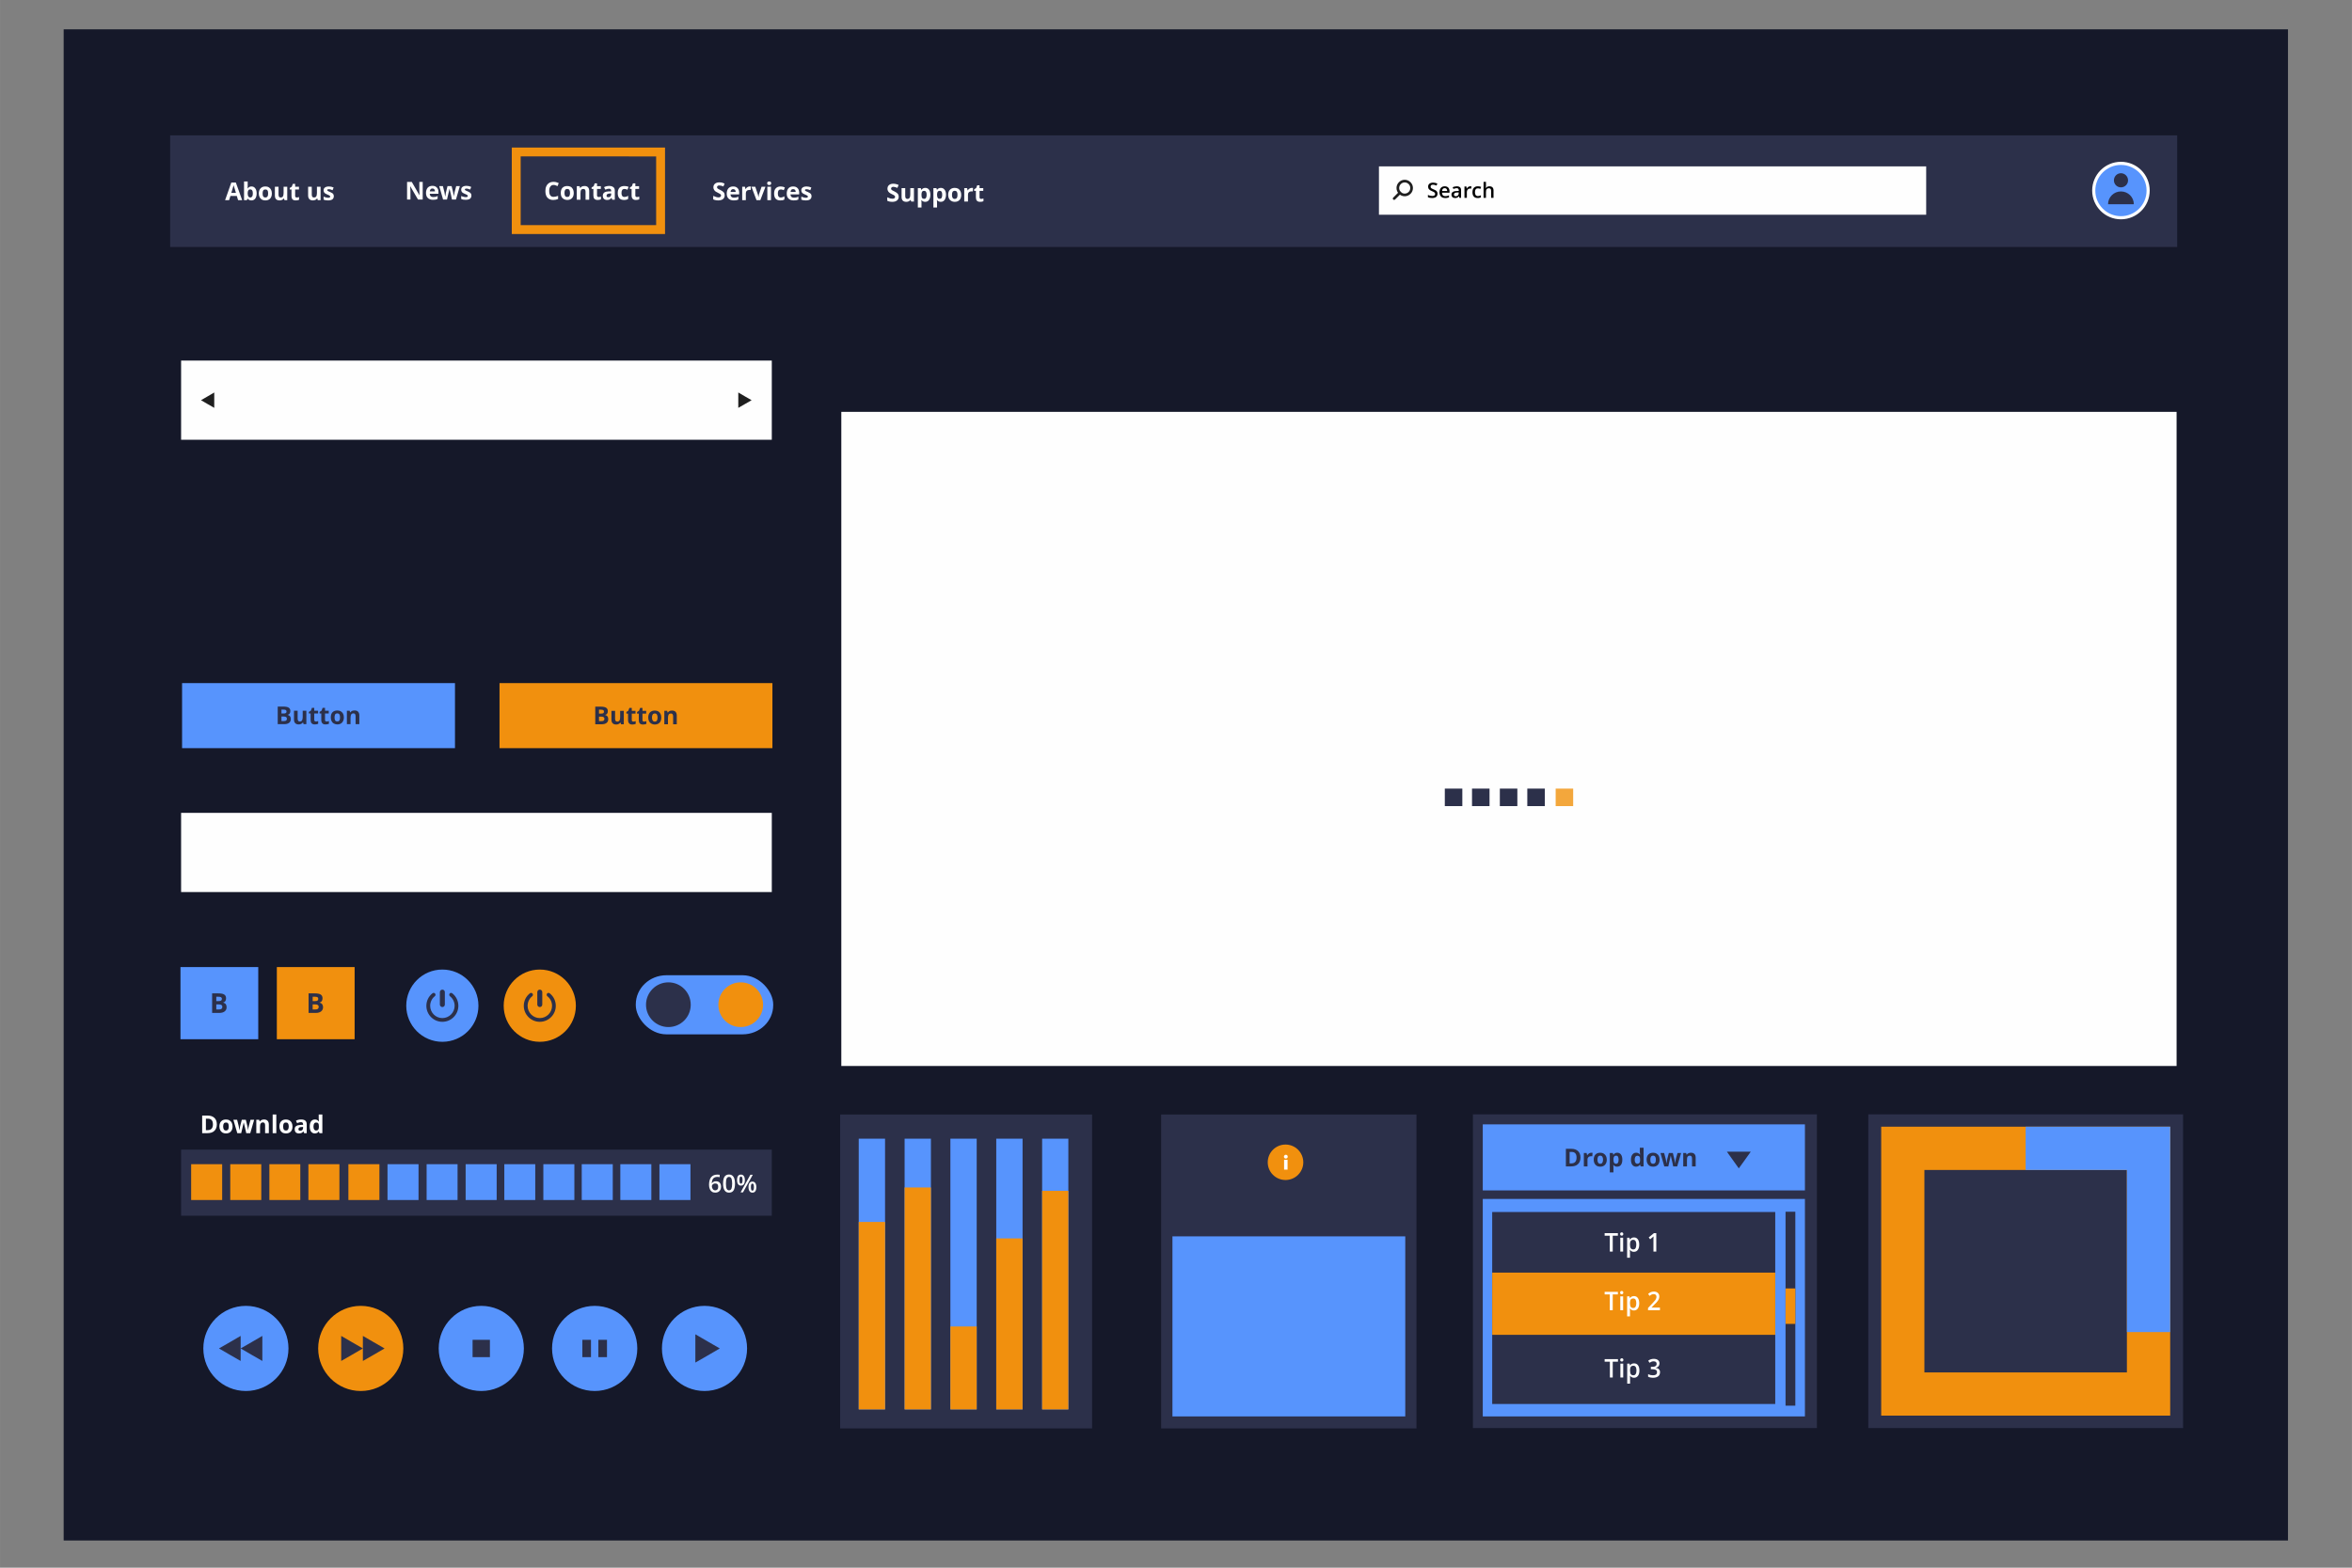 <?xml version="1.0" encoding="UTF-8" standalone="no"?>
<!-- Creator: CorelDRAW X7 -->

<svg
   xml:space="preserve"
   width="264.583mm"
   height="176.389mm"
   version="1.1"
   style="shape-rendering:geometricPrecision; text-rendering:geometricPrecision; image-rendering:optimizeQuality; fill-rule:evenodd; clip-rule:evenodd"
   viewBox="0 0 26458 17639"
   id="svg273"
   sodipodi:docname="svg_16.svg"
   inkscape:version="1.1.2 (0a00cf5339, 2022-02-04)"
   xmlns:inkscape="http://www.inkscape.org/namespaces/inkscape"
   xmlns:sodipodi="http://sodipodi.sourceforge.net/DTD/sodipodi-0.dtd"
   xmlns="http://www.w3.org/2000/svg"
   xmlns:svg="http://www.w3.org/2000/svg"><rect x="0" y="0" width="26458" height="17639" fill="#808080" stroke="none"/><sodipodi:namedview
   id="namedview275"
   pagecolor="#ffffff"
   bordercolor="#666666"
   borderopacity="1.0"
   inkscape:pageshadow="2"
   inkscape:pageopacity="0.0"
   inkscape:pagecheckerboard="0"
   inkscape:document-units="mm"
   showgrid="false"
   inkscape:zoom="0.7901913"
   inkscape:cx="537.21169"
   inkscape:cy="404.33247"
   inkscape:window-width="1920"
   inkscape:window-height="1022"
   inkscape:window-x="0"
   inkscape:window-y="0"
   inkscape:window-maximized="1"
   inkscape:current-layer="layer1" />
 <defs
   id="defs4">
  <style
   type="text/css"
   id="style2">
   <![CDATA[
    .str0 {stroke:#FEFEFE;stroke-width:35.28}
    .str1 {stroke:#1F1F1F;stroke-width:29.92;stroke-linecap:round;stroke-linejoin:round}
    .fil10 {fill:none;fill-rule:nonzero}
    .fil1 {fill:#FEFEFE}
    .fil0 {fill:#151829}
    .fil2 {fill:#2C304A}
    .fil7 {fill:#5794FD}
    .fil13 {fill:#F1900E}
    .fil12 {fill:#F3A73C}
    .fil8 {fill:#FEFEFE}
    .fil9 {fill:#030303;fill-rule:nonzero}
    .fil11 {fill:#1F1F1F;fill-rule:nonzero}
    .fil6 {fill:#2C304A;fill-rule:nonzero}
    .fil5 {fill:#5794FD;fill-rule:nonzero}
    .fil4 {fill:#F1900E;fill-rule:nonzero}
    .fil3 {fill:#FEFEFE;fill-rule:nonzero}
   ]]>
  </style>
 
   
   
   
   
   
  </defs>
 <g
   inkscape:groupmode="layer"
   id="layer1"
   inkscape:label="Layer 1"
   sodipodi:insensitive="true"><rect
     class="fil0"
     x="716"
     y="330"
     width="25022"
     height="17003"
     id="rect7"
     style="clip-rule:evenodd;fill-rule:evenodd;image-rendering:optimizeQuality;shape-rendering:geometricPrecision;text-rendering:geometricPrecision" /></g><g
   inkscape:groupmode="layer"
   id="layer2"
   inkscape:label="Layer 2"
   style="display:inline"><rect
     class="fil8"
     x="2037"
     y="4057"
     width="6645"
     height="891"
     id="rect47"
     style="clip-rule:evenodd;fill-rule:evenodd;image-rendering:optimizeQuality;shape-rendering:geometricPrecision;text-rendering:geometricPrecision" /><rect
     class="fil13"
     x="5619"
     y="7686"
     width="3070"
     height="732"
     id="rect178"
     style="clip-rule:evenodd;fill-rule:evenodd;image-rendering:optimizeQuality;shape-rendering:geometricPrecision;text-rendering:geometricPrecision" /><rect
     class="fil7"
     x="2048"
     y="7686"
     width="3070"
     height="732"
     id="rect182"
     style="clip-rule:evenodd;fill-rule:evenodd;image-rendering:optimizeQuality;shape-rendering:geometricPrecision;text-rendering:geometricPrecision" /><rect
     class="fil8"
     x="2037"
     y="9146"
     width="6645"
     height="891"
     id="rect103"
     style="clip-rule:evenodd;fill-rule:evenodd;image-rendering:optimizeQuality;shape-rendering:geometricPrecision;text-rendering:geometricPrecision" /><rect
     class="fil1"
     x="9464"
     y="4634"
     width="15021"
     height="7360"
     id="rect9"
     style="clip-rule:evenodd;fill-rule:evenodd;image-rendering:optimizeQuality;shape-rendering:geometricPrecision;text-rendering:geometricPrecision" /><rect
     class="fil2"
     x="2037"
     y="12935"
     width="6645"
     height="744"
     id="rect75"
     style="clip-rule:evenodd;fill-rule:evenodd;image-rendering:optimizeQuality;shape-rendering:geometricPrecision;text-rendering:geometricPrecision" /><path
     class="fil5"
     d="m 3245,15172 c 0,265 -215,479 -479,479 -265,0 -479,-214 -479,-479 0,-264 214,-479 479,-479 264,0 479,215 479,479 z"
     id="path49"
     style="clip-rule:evenodd;fill-rule:evenodd;image-rendering:optimizeQuality;shape-rendering:geometricPrecision;text-rendering:geometricPrecision" /><path
     class="fil4"
     d="m 4537,15172 c 0,265 -214,479 -479,479 -264,0 -479,-214 -479,-479 0,-264 215,-479 479,-479 265,0 479,215 479,479 z"
     id="path51"
     style="clip-rule:evenodd;fill-rule:evenodd;image-rendering:optimizeQuality;shape-rendering:geometricPrecision;text-rendering:geometricPrecision" /><path
     class="fil5"
     d="m 5893,15172 c 0,265 -215,479 -479,479 -265,0 -479,-214 -479,-479 0,-264 214,-479 479,-479 264,0 479,215 479,479 z"
     id="path53"
     style="clip-rule:evenodd;fill-rule:evenodd;image-rendering:optimizeQuality;shape-rendering:geometricPrecision;text-rendering:geometricPrecision" /><path
     class="fil5"
     d="m 7169,15172 c 0,265 -215,479 -479,479 -265,0 -480,-214 -480,-479 0,-264 215,-479 480,-479 264,0 479,215 479,479 z"
     id="path55"
     style="clip-rule:evenodd;fill-rule:evenodd;image-rendering:optimizeQuality;shape-rendering:geometricPrecision;text-rendering:geometricPrecision" /><path
     class="fil5"
     d="m 8404,15172 c 0,265 -215,479 -479,479 -265,0 -479,-214 -479,-479 0,-264 214,-479 479,-479 264,0 479,215 479,479 z"
     id="path57"
     style="clip-rule:evenodd;fill-rule:evenodd;image-rendering:optimizeQuality;shape-rendering:geometricPrecision;text-rendering:geometricPrecision" /><path
     class="fil5"
     d="m 5382,11316 c 0,224 -181,406 -406,406 -224,0 -406,-182 -406,-406 0,-225 182,-407 406,-407 225,0 406,182 406,407 z"
     id="path97"
     style="clip-rule:evenodd;fill-rule:evenodd;image-rendering:optimizeQuality;shape-rendering:geometricPrecision;text-rendering:geometricPrecision" /><path
     class="fil4"
     d="m 6478,11316 c 0,224 -181,406 -406,406 -224,0 -406,-182 -406,-406 0,-225 182,-407 406,-407 225,0 406,182 406,407 z"
     id="path99"
     style="clip-rule:evenodd;fill-rule:evenodd;image-rendering:optimizeQuality;shape-rendering:geometricPrecision;text-rendering:geometricPrecision" /><rect
     class="fil2"
     x="9451"
     y="12540"
     width="2834"
     height="3532"
     id="rect115"
     style="clip-rule:evenodd;fill-rule:evenodd;image-rendering:optimizeQuality;shape-rendering:geometricPrecision;text-rendering:geometricPrecision" /><rect
     class="fil13"
     x="3114"
     y="10881"
     width="875"
     height="812"
     id="rect186"
     style="clip-rule:evenodd;fill-rule:evenodd;image-rendering:optimizeQuality;shape-rendering:geometricPrecision;text-rendering:geometricPrecision" /><rect
     class="fil7"
     x="2030"
     y="10881"
     width="875"
     height="812"
     id="rect190"
     style="clip-rule:evenodd;fill-rule:evenodd;image-rendering:optimizeQuality;shape-rendering:geometricPrecision;text-rendering:geometricPrecision" /><rect
     class="fil7"
     x="7152"
     y="10973"
     width="1546"
     height="665"
     rx="344"
     ry="328"
     id="rect33"
     style="clip-rule:evenodd;fill-rule:evenodd;image-rendering:optimizeQuality;shape-rendering:geometricPrecision;text-rendering:geometricPrecision" /><rect
     class="fil2"
     x="13062"
     y="12540"
     width="2872"
     height="3532"
     id="rect264"
     style="clip-rule:evenodd;fill-rule:evenodd;image-rendering:optimizeQuality;shape-rendering:geometricPrecision;text-rendering:geometricPrecision" /><rect
     class="fil2"
     x="21017"
     y="12538"
     width="3541"
     height="3530"
     id="rect137"
     style="clip-rule:evenodd;fill-rule:evenodd;image-rendering:optimizeQuality;shape-rendering:geometricPrecision;text-rendering:geometricPrecision" /><rect
     class="fil2"
     x="16569"
     y="12538"
     width="3870"
     height="3530"
     id="rect154"
     style="clip-rule:evenodd;fill-rule:evenodd;image-rendering:optimizeQuality;shape-rendering:geometricPrecision;text-rendering:geometricPrecision" /><rect
     class="fil7"
     x="16680"
     y="13490"
     width="3624"
     height="2447"
     id="rect162"
     style="shape-rendering:geometricPrecision;text-rendering:geometricPrecision;image-rendering:optimizeQuality;fill-rule:evenodd;clip-rule:evenodd;display:inline" /><rect
     class="fil7"
     x="16680"
     y="12651"
     width="3624"
     height="743"
     id="rect156"
     style="shape-rendering:geometricPrecision;text-rendering:geometricPrecision;image-rendering:optimizeQuality;fill-rule:evenodd;clip-rule:evenodd;display:inline" /></g><g
   inkscape:groupmode="layer"
   id="layer3"
   inkscape:label="Layer 3"
   style="display:inline"><polygon
     class="fil11"
     points="2410,4589 2410,4503 2410,4416 2335,4460 2261,4503 2335,4546 "
     id="polygon111"
     style="clip-rule:evenodd;fill-rule:evenodd;image-rendering:optimizeQuality;shape-rendering:geometricPrecision;text-rendering:geometricPrecision" /><polygon
     class="fil11"
     points="8305,4589 8305,4503 8305,4416 8380,4460 8455,4503 8380,4546 "
     id="polygon113"
     style="clip-rule:evenodd;fill-rule:evenodd;image-rendering:optimizeQuality;shape-rendering:geometricPrecision;text-rendering:geometricPrecision" /><rect
     class="fil2"
     x="1914"
     y="1523"
     width="22578"
     height="1256"
     id="rect11"
     style="clip-rule:evenodd;fill-rule:evenodd;image-rendering:optimizeQuality;shape-rendering:geometricPrecision;text-rendering:geometricPrecision" /><rect
     class="fil2"
     x="16253"
     y="8873"
     width="197"
     height="197"
     id="rect143"
     style="clip-rule:evenodd;fill-rule:evenodd;image-rendering:optimizeQuality;shape-rendering:geometricPrecision;text-rendering:geometricPrecision" /><rect
     class="fil2"
     x="16559"
     y="8873"
     width="197"
     height="197"
     id="rect145"
     style="clip-rule:evenodd;fill-rule:evenodd;image-rendering:optimizeQuality;shape-rendering:geometricPrecision;text-rendering:geometricPrecision" /><rect
     class="fil2"
     x="16872"
     y="8873"
     width="197"
     height="197"
     id="rect147"
     style="clip-rule:evenodd;fill-rule:evenodd;image-rendering:optimizeQuality;shape-rendering:geometricPrecision;text-rendering:geometricPrecision" /><rect
     class="fil2"
     x="17181"
     y="8873"
     width="197"
     height="197"
     id="rect149"
     style="clip-rule:evenodd;fill-rule:evenodd;image-rendering:optimizeQuality;shape-rendering:geometricPrecision;text-rendering:geometricPrecision" /><path
     class="fil6"
     d="m 7770,11305 c 0,139 -112,251 -251,251 -139,0 -252,-112 -252,-251 0,-139 113,-252 252,-252 139,0 251,113 251,252 z"
     id="path35"
     style="clip-rule:evenodd;fill-rule:evenodd;image-rendering:optimizeQuality;shape-rendering:geometricPrecision;text-rendering:geometricPrecision" /><polygon
     class="fil5"
     points="9660,12812 9956,12812 9956,15858 9660,15858 "
     id="polygon117"
     style="clip-rule:evenodd;fill-rule:evenodd;image-rendering:optimizeQuality;shape-rendering:geometricPrecision;text-rendering:geometricPrecision" /><polygon
     class="fil5"
     points="10176,12812 10472,12812 10472,15858 10176,15858 "
     id="polygon121"
     style="clip-rule:evenodd;fill-rule:evenodd;image-rendering:optimizeQuality;shape-rendering:geometricPrecision;text-rendering:geometricPrecision" /><polygon
     class="fil5"
     points="10691,12812 10987,12812 10987,15858 10691,15858 "
     id="polygon125"
     style="clip-rule:evenodd;fill-rule:evenodd;image-rendering:optimizeQuality;shape-rendering:geometricPrecision;text-rendering:geometricPrecision" /><polygon
     class="fil5"
     points="11207,12812 11503,12812 11503,15858 11207,15858 "
     id="polygon129"
     style="clip-rule:evenodd;fill-rule:evenodd;image-rendering:optimizeQuality;shape-rendering:geometricPrecision;text-rendering:geometricPrecision" /><polygon
     class="fil5"
     points="11723,12812 12018,12812 12018,15858 11723,15858 "
     id="polygon133"
     style="clip-rule:evenodd;fill-rule:evenodd;image-rendering:optimizeQuality;shape-rendering:geometricPrecision;text-rendering:geometricPrecision" /><rect
     class="fil7"
     x="13189"
     y="13911"
     width="2619"
     height="2026"
     id="rect266"
     style="clip-rule:evenodd;fill-rule:evenodd;image-rendering:optimizeQuality;shape-rendering:geometricPrecision;text-rendering:geometricPrecision" /><path
     class="fil4"
     d="m 21162,12677 v 3251 h 3251 v -3251 z m 2764,2765 v 0 h -2278 v -2278 h 2278 z"
     id="path139"
     style="clip-rule:evenodd;fill-rule:evenodd;image-rendering:optimizeQuality;shape-rendering:geometricPrecision;text-rendering:geometricPrecision" /><polygon
     class="fil6"
     points="20196,15816 20086,15816 20086,13634 20196,13634 "
     id="polygon166"
     style="shape-rendering:geometricPrecision;text-rendering:geometricPrecision;image-rendering:optimizeQuality;fill-rule:evenodd;clip-rule:evenodd;display:inline" /><rect
     class="fil2"
     x="16786"
     y="13637"
     width="3184"
     height="2160"
     id="rect164"
     style="shape-rendering:geometricPrecision;text-rendering:geometricPrecision;image-rendering:optimizeQuality;fill-rule:evenodd;clip-rule:evenodd;display:inline" /></g><g
   inkscape:groupmode="layer"
   id="layer4"
   inkscape:label="Layer 4"
   style="display:inline"><path
     class="fil5 str0"
     d="m 24165,2144 c 0,169 -137,306 -306,306 -169,0 -306,-137 -306,-306 0,-169 137,-306 306,-306 169,0 306,137 306,306 z"
     id="path27"
     style="clip-rule:evenodd;fill-rule:evenodd;image-rendering:optimizeQuality;shape-rendering:geometricPrecision;text-rendering:geometricPrecision" /><rect
     class="fil8"
     x="15512"
     y="1872"
     width="6156"
     height="544"
     id="rect39"
     style="clip-rule:evenodd;fill-rule:evenodd;image-rendering:optimizeQuality;shape-rendering:geometricPrecision;text-rendering:geometricPrecision" /><path
     class="fil4"
     d="m 5807,1660 h 1624 50 v 50 873 50 h -50 -1624 -50 v -50 -873 -50 z m 1574,100 H 5857 v 773 h 1524 z"
     id="path25"
     style="clip-rule:evenodd;fill-rule:evenodd;image-rendering:optimizeQuality;shape-rendering:geometricPrecision;text-rendering:geometricPrecision" /><rect
     class="fil12"
     x="17500"
     y="8873"
     width="197"
     height="197"
     id="rect151"
     style="clip-rule:evenodd;fill-rule:evenodd;image-rendering:optimizeQuality;shape-rendering:geometricPrecision;text-rendering:geometricPrecision" /><polygon
     class="fil4"
     points="2150,13099 2499,13099 2499,13502 2150,13502 "
     id="polygon77"
     style="clip-rule:evenodd;fill-rule:evenodd;image-rendering:optimizeQuality;shape-rendering:geometricPrecision;text-rendering:geometricPrecision" /><polygon
     class="fil4"
     points="2590,13099 2939,13099 2939,13502 2590,13502 "
     id="polygon79"
     style="clip-rule:evenodd;fill-rule:evenodd;image-rendering:optimizeQuality;shape-rendering:geometricPrecision;text-rendering:geometricPrecision" /><polygon
     class="fil4"
     points="3030,13099 3378,13099 3378,13502 3030,13502 "
     id="polygon81"
     style="clip-rule:evenodd;fill-rule:evenodd;image-rendering:optimizeQuality;shape-rendering:geometricPrecision;text-rendering:geometricPrecision" /><polygon
     class="fil4"
     points="3469,13099 3818,13099 3818,13502 3469,13502 "
     id="polygon83"
     style="clip-rule:evenodd;fill-rule:evenodd;image-rendering:optimizeQuality;shape-rendering:geometricPrecision;text-rendering:geometricPrecision" /><polygon
     class="fil4"
     points="3919,13099 4268,13099 4268,13502 3919,13502 "
     id="polygon85"
     style="clip-rule:evenodd;fill-rule:evenodd;image-rendering:optimizeQuality;shape-rendering:geometricPrecision;text-rendering:geometricPrecision" /><polygon
     class="fil5"
     points="4359,13099 4708,13099 4708,13502 4359,13502 "
     id="polygon87"
     style="clip-rule:evenodd;fill-rule:evenodd;image-rendering:optimizeQuality;shape-rendering:geometricPrecision;text-rendering:geometricPrecision" /><polygon
     class="fil5"
     points="4799,13099 5147,13099 5147,13502 4799,13502 "
     id="polygon89"
     style="clip-rule:evenodd;fill-rule:evenodd;image-rendering:optimizeQuality;shape-rendering:geometricPrecision;text-rendering:geometricPrecision" /><polygon
     class="fil5"
     points="5238,13099 5587,13099 5587,13502 5238,13502 "
     id="polygon91"
     style="clip-rule:evenodd;fill-rule:evenodd;image-rendering:optimizeQuality;shape-rendering:geometricPrecision;text-rendering:geometricPrecision" /><polygon
     class="fil5"
     points="5673,13099 6021,13099 6021,13502 5673,13502 "
     id="polygon93"
     style="clip-rule:evenodd;fill-rule:evenodd;image-rendering:optimizeQuality;shape-rendering:geometricPrecision;text-rendering:geometricPrecision" /><polygon
     class="fil5"
     points="6112,13099 6461,13099 6461,13502 6112,13502 "
     id="polygon95"
     style="clip-rule:evenodd;fill-rule:evenodd;image-rendering:optimizeQuality;shape-rendering:geometricPrecision;text-rendering:geometricPrecision" /><polygon
     class="fil5"
     points="6544,13099 6893,13099 6893,13502 6544,13502 "
     id="polygon105"
     style="clip-rule:evenodd;fill-rule:evenodd;image-rendering:optimizeQuality;shape-rendering:geometricPrecision;text-rendering:geometricPrecision" /><polygon
     class="fil5"
     points="6978,13099 7327,13099 7327,13502 6978,13502 "
     id="polygon107"
     style="clip-rule:evenodd;fill-rule:evenodd;image-rendering:optimizeQuality;shape-rendering:geometricPrecision;text-rendering:geometricPrecision" /><polygon
     class="fil5"
     points="7418,13099 7767,13099 7767,13502 7418,13502 "
     id="polygon109"
     style="clip-rule:evenodd;fill-rule:evenodd;image-rendering:optimizeQuality;shape-rendering:geometricPrecision;text-rendering:geometricPrecision" /><path
     class="fil4"
     d="m 8584,11305 c 0,139 -113,251 -252,251 -139,0 -251,-112 -251,-251 0,-139 112,-252 251,-252 139,0 252,113 252,252 z"
     id="path37"
     style="clip-rule:evenodd;fill-rule:evenodd;image-rendering:optimizeQuality;shape-rendering:geometricPrecision;text-rendering:geometricPrecision" /><polygon
     class="fil4"
     points="9660,13749 9956,13749 9956,15858 9660,15858 "
     id="polygon119"
     style="clip-rule:evenodd;fill-rule:evenodd;image-rendering:optimizeQuality;shape-rendering:geometricPrecision;text-rendering:geometricPrecision" /><polygon
     class="fil4"
     points="10176,13361 10472,13361 10472,15858 10176,15858 "
     id="polygon123"
     style="clip-rule:evenodd;fill-rule:evenodd;image-rendering:optimizeQuality;shape-rendering:geometricPrecision;text-rendering:geometricPrecision" /><polygon
     class="fil4"
     points="10691,14925 10987,14925 10987,15858 10691,15858 "
     id="polygon127"
     style="clip-rule:evenodd;fill-rule:evenodd;image-rendering:optimizeQuality;shape-rendering:geometricPrecision;text-rendering:geometricPrecision" /><polygon
     class="fil4"
     points="11207,13934 11503,13934 11503,15858 11207,15858 "
     id="polygon131"
     style="clip-rule:evenodd;fill-rule:evenodd;image-rendering:optimizeQuality;shape-rendering:geometricPrecision;text-rendering:geometricPrecision" /><polygon
     class="fil4"
     points="11723,13399 12018,13399 12018,15858 11723,15858 "
     id="polygon135"
     style="clip-rule:evenodd;fill-rule:evenodd;image-rendering:optimizeQuality;shape-rendering:geometricPrecision;text-rendering:geometricPrecision" /><path
     class="fil4"
     d="m 14661,13078 c 0,110 -90,199 -200,199 -110,0 -200,-89 -200,-199 0,-111 90,-200 200,-200 110,0 200,89 200,200 z"
     id="path268"
     style="clip-rule:evenodd;fill-rule:evenodd;image-rendering:optimizeQuality;shape-rendering:geometricPrecision;text-rendering:geometricPrecision" /><polygon
     class="fil5"
     points="22787,13164 23926,13164 23926,14988 24413,14988 24413,12677 22787,12677 "
     id="polygon141"
     style="clip-rule:evenodd;fill-rule:evenodd;image-rendering:optimizeQuality;shape-rendering:geometricPrecision;text-rendering:geometricPrecision" /><polygon
     class="fil4"
     points="20086,14497 20196,14497 20196,14896 20086,14896 "
     id="polygon168"
     style="shape-rendering:geometricPrecision;text-rendering:geometricPrecision;image-rendering:optimizeQuality;fill-rule:evenodd;clip-rule:evenodd;display:inline" /><rect
     class="fil13"
     x="16786"
     y="14319"
     width="3184"
     height="700"
     id="rect170"
     style="shape-rendering:geometricPrecision;text-rendering:geometricPrecision;image-rendering:optimizeQuality;fill-rule:evenodd;clip-rule:evenodd;display:inline" /></g><g
   inkscape:groupmode="layer"
   id="layer5"
   inkscape:label="Layer 5"
   style="display:inline"><path
     class="fil9"
     d="m 16171,2180 c 0,15 -5,27 -16,36 -11,8 -26,12 -45,12 -19,0 -35,-3 -47,-9 v -26 c 8,4 16,7 25,9 8,2 16,3 24,3 11,0 19,-2 24,-6 5,-4 8,-10 8,-17 0,-6 -2,-12 -7,-16 -5,-4 -15,-10 -30,-16 -15,-6 -26,-13 -32,-21 -7,-8 -10,-18 -10,-29 0,-14 5,-25 15,-33 10,-8 24,-12 41,-12 16,0 32,3 48,10 l -9,23 c -15,-6 -28,-10 -40,-10 -9,0 -16,2 -21,6 -4,4 -6,9 -6,16 0,4 1,8 2,11 2,3 5,6 9,9 5,3 12,6 23,11 13,5 22,10 28,14 5,5 10,10 12,15 3,6 4,13 4,20 z m 86,48 c -20,0 -36,-5 -47,-17 -11,-12 -17,-28 -17,-48 0,-21 6,-37 16,-49 10,-12 25,-18 43,-18 17,0 30,5 40,15 9,11 14,25 14,43 v 14 h -85 c 1,13 4,22 10,29 7,7 16,10 27,10 8,0 15,-1 21,-2 7,-2 14,-4 21,-7 v 22 c -7,3 -13,5 -20,6 -7,2 -15,2 -23,2 z m -5,-111 c -9,0 -16,2 -21,8 -5,5 -8,13 -9,24 h 58 c 0,-11 -3,-19 -8,-24 -5,-6 -12,-8 -20,-8 z m 165,109 -5,-18 h -1 c -6,8 -13,13 -19,16 -6,3 -14,4 -24,4 -12,0 -22,-3 -29,-10 -7,-7 -11,-16 -11,-29 0,-13 5,-23 15,-29 10,-7 25,-11 45,-11 l 22,-1 v -7 c 0,-8 -2,-14 -6,-18 -4,-4 -10,-6 -18,-6 -6,0 -13,1 -19,3 -6,2 -11,4 -17,6 l -9,-19 c 7,-4 15,-6 23,-8 8,-2 16,-3 23,-3 17,0 29,4 37,11 8,7 12,18 12,33 v 86 z m -40,-18 c 10,0 17,-3 23,-9 6,-5 9,-13 9,-23 v -11 l -16,1 c -13,0 -22,2 -28,6 -6,4 -9,10 -9,18 0,5 2,10 5,13 4,3 9,5 16,5 z m 162,-112 c 6,0 10,0 14,1 l -3,25 c -4,-1 -8,-1 -12,-1 -11,0 -20,4 -26,11 -7,7 -11,16 -11,27 v 67 h -27 v -128 h 22 l 3,23 h 2 c 4,-8 9,-14 16,-18 7,-5 14,-7 22,-7 z m 84,132 c -19,0 -34,-5 -44,-17 -10,-11 -15,-27 -15,-48 0,-22 5,-38 16,-50 10,-11 25,-17 45,-17 14,0 26,2 37,7 l -9,22 c -11,-4 -21,-6 -28,-6 -22,0 -33,14 -33,44 0,14 3,25 8,32 6,7 14,11 24,11 12,0 24,-3 35,-9 v 23 c -5,3 -11,5 -16,6 -6,2 -12,2 -20,2 z m 178,-2 h -27 v -79 c 0,-9 -2,-17 -6,-22 -4,-4 -11,-7 -19,-7 -12,0 -20,4 -25,10 -6,7 -8,19 -8,35 v 63 h -27 v -180 h 27 v 46 c 0,7 -1,15 -2,23 h 2 c 4,-6 9,-11 15,-14 7,-3 15,-5 23,-5 31,0 47,16 47,47 z"
     id="path41"
     style="clip-rule:evenodd;fill-rule:evenodd;image-rendering:optimizeQuality;shape-rendering:geometricPrecision;text-rendering:geometricPrecision" /><g
     id="g1245"
     style="clip-rule:evenodd;fill-rule:evenodd;image-rendering:optimizeQuality;shape-rendering:geometricPrecision;text-rendering:geometricPrecision"><path
       class="fil10 str1"
       d="m 15857,2170 c -31,31 -80,31 -110,0 -30,-30 -30,-79 0,-109 30,-31 79,-31 110,0 30,30 30,79 0,109"
       id="path43" /><line
       class="fil10 str1"
       x1="15683"
       y1="2234"
       x2="15747"
       y2="2170"
       id="line45" /></g><path
     class="fil3"
     d="m 2678,2252 -14,-47 h -72 l -15,47 h -45 l 70,-198 h 51 l 71,198 z m -24,-82 c -13,-43 -21,-67 -22,-72 -2,-6 -3,-10 -4,-14 -3,12 -12,40 -26,86 z m 175,-72 c 18,0 32,7 42,21 11,14 16,33 16,58 0,25 -6,44 -16,58 -11,13 -25,20 -43,20 -17,0 -31,-6 -42,-19 h -2 l -7,16 h -32 v -210 h 41 v 49 c 0,6 0,16 -1,30 h 1 c 10,-15 24,-23 43,-23 z m -13,33 c -10,0 -18,3 -22,10 -5,6 -7,16 -8,31 v 4 c 0,16 3,28 8,35 5,7 12,11 23,11 8,0 15,-4 20,-12 5,-8 7,-19 7,-34 0,-15 -2,-26 -7,-34 -5,-7 -12,-11 -21,-11 z m 138,45 c 0,15 2,27 7,34 5,8 13,12 24,12 11,0 19,-4 24,-11 5,-8 7,-19 7,-35 0,-14 -2,-26 -7,-33 -5,-8 -13,-11 -24,-11 -11,0 -19,3 -24,11 -5,7 -7,18 -7,33 z m 104,1 c 0,24 -6,43 -19,57 -13,14 -31,21 -55,21 -14,0 -27,-3 -38,-9 -11,-7 -20,-16 -26,-28 -6,-12 -9,-26 -9,-41 0,-25 7,-44 20,-58 13,-14 31,-21 54,-21 15,0 28,3 39,10 11,6 19,15 25,27 6,12 9,26 9,42 z m 142,75 -6,-19 h -2 c -5,7 -11,13 -19,16 -8,4 -17,6 -28,6 -18,0 -31,-5 -40,-14 -9,-10 -13,-23 -13,-41 v -99 h 41 v 88 c 0,11 2,20 6,25 3,6 10,8 18,8 12,0 20,-4 25,-11 5,-8 8,-21 8,-39 v -71 h 41 v 151 z m 138,-30 c 8,0 16,-1 26,-5 v 31 c -10,5 -23,7 -38,7 -16,0 -28,-4 -36,-12 -7,-9 -11,-21 -11,-38 v -73 h -20 v -17 l 23,-14 12,-32 h 26 v 32 h 43 v 31 h -43 v 73 c 0,6 2,10 5,13 4,3 8,4 13,4 z m 236,30 -5,-19 h -3 c -4,7 -10,13 -18,16 -9,4 -18,6 -28,6 -18,0 -31,-5 -40,-14 -9,-10 -14,-23 -14,-41 v -99 h 41 v 88 c 0,11 2,20 6,25 4,6 10,8 19,8 11,0 20,-4 25,-11 5,-8 8,-21 8,-39 v -71 h 41 v 151 z m 181,-44 c 0,15 -6,27 -16,35 -11,8 -27,12 -49,12 -11,0 -20,-1 -28,-2 -8,-2 -15,-4 -22,-7 v -34 c 8,4 17,7 26,9 10,3 18,4 26,4 15,0 22,-4 22,-13 0,-3 -1,-6 -3,-8 -2,-2 -5,-4 -10,-7 -5,-2 -12,-5 -20,-9 -11,-5 -20,-9 -25,-13 -6,-5 -10,-9 -12,-15 -3,-5 -4,-12 -4,-20 0,-13 5,-23 16,-31 10,-7 25,-11 44,-11 18,0 36,4 53,12 l -12,30 c -8,-3 -15,-6 -22,-8 -6,-2 -13,-3 -20,-3 -12,0 -18,3 -18,10 0,3 2,7 6,9 4,3 12,7 26,12 11,5 20,10 26,14 5,4 9,9 12,14 2,6 4,12 4,20 z"
     id="path13"
     style="clip-rule:evenodd;fill-rule:evenodd;image-rendering:optimizeQuality;shape-rendering:geometricPrecision;text-rendering:geometricPrecision" /><path
     class="fil3"
     d="m 4755,2245 h -53 l -87,-149 h -1 c 2,26 3,45 3,56 v 93 h -38 v -198 h 53 l 86,149 h 1 c -1,-26 -2,-44 -2,-55 v -94 h 38 z m 109,-124 c -9,0 -15,2 -20,8 -5,6 -8,13 -9,24 h 58 c 0,-11 -3,-18 -8,-24 -5,-6 -12,-8 -21,-8 z m 6,127 c -24,0 -43,-7 -57,-20 -14,-13 -21,-32 -21,-57 0,-25 7,-45 19,-59 13,-14 31,-21 53,-21 21,0 38,6 50,19 12,12 18,28 18,50 v 20 h -98 c 1,12 4,21 11,28 6,6 15,9 27,9 9,0 18,-1 26,-2 8,-2 16,-5 25,-10 v 32 c -7,4 -15,7 -23,9 -8,1 -18,2 -30,2 z m 214,-3 -11,-53 -16,-66 h -1 l -28,119 h -44 l -43,-151 h 41 l 17,67 c 3,12 6,29 9,50 h 1 c 0,-7 2,-18 5,-33 l 2,-11 18,-73 h 46 l 18,73 c 0,2 1,5 1,8 1,4 2,8 3,13 0,4 1,8 2,13 0,4 0,7 1,10 v 0 c 1,-7 3,-16 5,-27 2,-11 3,-19 4,-23 l 18,-67 h 41 l -44,151 z m 219,-44 c 0,15 -6,27 -16,35 -11,8 -27,12 -49,12 -11,0 -20,-1 -28,-2 -8,-2 -15,-4 -22,-7 v -34 c 8,4 17,7 26,9 10,3 18,4 26,4 15,0 22,-4 22,-13 0,-3 -1,-6 -3,-8 -2,-2 -5,-4 -10,-7 -5,-2 -12,-5 -20,-9 -11,-5 -20,-9 -25,-13 -6,-5 -10,-9 -12,-15 -3,-5 -4,-12 -4,-20 0,-13 5,-23 16,-31 10,-7 25,-11 44,-11 18,0 36,4 53,12 l -12,30 c -8,-3 -15,-6 -22,-8 -6,-2 -13,-3 -20,-3 -12,0 -18,3 -18,10 0,3 2,7 6,9 4,3 12,7 26,12 11,5 20,10 26,14 5,4 9,9 12,14 2,6 4,12 4,20 z"
     id="path15"
     style="clip-rule:evenodd;fill-rule:evenodd;image-rendering:optimizeQuality;shape-rendering:geometricPrecision;text-rendering:geometricPrecision" /><path
     class="fil3"
     d="m 8152,2198 c 0,17 -6,31 -19,42 -13,10 -31,15 -54,15 -21,0 -40,-4 -56,-12 v -39 c 13,6 25,10 34,13 9,2 18,4 25,4 10,0 17,-2 22,-6 4,-3 7,-8 7,-15 0,-4 -1,-8 -3,-11 -2,-3 -6,-6 -10,-8 -4,-3 -13,-8 -26,-14 -12,-6 -21,-11 -27,-16 -6,-6 -11,-12 -14,-19 -4,-7 -6,-15 -6,-24 0,-17 6,-31 18,-41 12,-10 28,-15 49,-15 11,0 20,1 30,3 9,3 19,6 29,11 l -13,32 c -11,-4 -20,-7 -27,-9 -7,-1 -13,-2 -20,-2 -8,0 -14,1 -18,5 -5,4 -7,9 -7,15 0,3 1,7 3,9 2,3 4,6 8,8 4,3 13,8 27,14 18,9 31,18 38,27 7,9 10,20 10,33 z m 95,-70 c -8,0 -15,2 -20,8 -5,6 -8,13 -9,24 h 58 c 0,-11 -3,-18 -8,-24 -5,-6 -12,-8 -21,-8 z m 6,127 c -24,0 -43,-7 -57,-20 -14,-13 -21,-32 -21,-57 0,-25 7,-45 19,-59 13,-14 31,-21 53,-21 22,0 38,6 50,19 12,12 18,29 18,50 v 20 h -98 c 1,12 4,21 11,28 6,6 15,9 27,9 9,0 18,-1 26,-2 8,-2 17,-5 25,-9 v 32 c -7,3 -15,6 -23,8 -8,1 -18,2 -30,2 z m 180,-157 c 6,0 10,1 14,1 l -3,39 c -4,-1 -8,-1 -12,-1 -14,0 -24,3 -31,10 -8,7 -11,16 -11,28 v 77 h -41 v -151 h 31 l 6,26 h 2 c 5,-9 11,-16 19,-21 8,-5 17,-8 26,-8 z m 77,154 -57,-151 h 43 l 29,86 c 3,11 6,22 6,31 h 1 c 1,-8 3,-19 6,-31 l 29,-86 h 44 l -58,151 z m 120,-190 c 0,-14 8,-20 23,-20 15,0 22,6 22,20 0,6 -2,11 -5,15 -4,3 -10,5 -17,5 -15,0 -23,-7 -23,-20 z m 43,190 h -41 v -151 h 41 z m 105,3 c -47,0 -70,-26 -70,-77 0,-26 6,-46 19,-59 13,-14 31,-21 55,-21 17,0 33,4 47,11 l -12,31 c -7,-2 -13,-4 -18,-6 -6,-2 -11,-2 -17,-2 -22,0 -32,15 -32,45 0,30 10,45 32,45 8,0 15,-1 22,-4 7,-2 13,-5 20,-9 v 35 c -6,4 -13,7 -20,9 -7,1 -15,2 -26,2 z m 144,-127 c -9,0 -16,2 -21,8 -4,6 -7,13 -8,24 h 58 c 0,-11 -3,-18 -8,-24 -5,-6 -12,-8 -21,-8 z m 6,127 c -24,0 -44,-7 -57,-20 -14,-13 -21,-32 -21,-57 0,-25 7,-45 19,-59 13,-14 30,-21 53,-21 21,0 38,6 50,19 12,12 18,29 18,50 v 20 h -98 c 0,12 4,21 10,28 7,6 16,9 28,9 9,0 18,-1 26,-2 8,-2 16,-5 25,-9 v 32 c -7,3 -15,6 -23,8 -8,1 -18,2 -30,2 z m 201,-47 c 0,15 -6,27 -16,35 -11,8 -27,12 -49,12 -11,0 -20,-1 -28,-2 -8,-2 -15,-4 -22,-7 v -34 c 8,4 17,7 26,9 10,3 18,4 26,4 15,0 22,-4 22,-13 0,-3 -1,-6 -3,-8 -2,-2 -5,-4 -10,-7 -5,-2 -12,-5 -20,-9 -11,-5 -20,-9 -25,-13 -6,-5 -10,-9 -12,-15 -3,-5 -4,-12 -4,-20 0,-13 5,-23 16,-31 10,-7 25,-11 44,-11 18,0 36,4 53,12 l -12,30 c -8,-3 -15,-6 -22,-8 -6,-2 -13,-3 -20,-3 -12,0 -18,3 -18,10 0,3 2,7 6,9 4,3 12,7 26,12 11,5 20,10 26,14 5,4 9,9 12,14 2,6 4,12 4,20 z"
     id="path17"
     style="clip-rule:evenodd;fill-rule:evenodd;image-rendering:optimizeQuality;shape-rendering:geometricPrecision;text-rendering:geometricPrecision" /><path
     class="fil3"
     d="m 10110,2213 c 0,18 -7,32 -19,42 -13,11 -31,16 -54,16 -21,0 -40,-4 -56,-12 v -39 c 13,6 25,10 34,13 9,2 17,3 25,3 9,0 16,-2 21,-5 5,-4 8,-9 8,-16 0,-4 -1,-7 -3,-10 -3,-3 -6,-6 -10,-9 -4,-3 -13,-7 -26,-13 -12,-6 -21,-11 -27,-17 -6,-5 -11,-11 -14,-18 -4,-7 -6,-15 -6,-24 0,-18 6,-32 18,-42 12,-10 28,-15 49,-15 10,0 20,2 30,4 9,2 19,6 29,10 l -14,33 c -10,-4 -19,-7 -26,-9 -7,-2 -13,-3 -20,-3 -8,0 -14,2 -18,6 -5,4 -7,8 -7,14 0,4 1,7 3,10 1,3 4,5 8,8 4,3 13,7 27,14 18,9 31,18 38,27 6,8 10,19 10,32 z m 140,55 -6,-19 h -2 c -4,7 -11,12 -19,16 -8,4 -17,6 -28,6 -17,0 -31,-5 -40,-14 -9,-10 -13,-24 -13,-42 v -98 h 41 v 88 c 0,11 2,19 6,25 4,5 10,8 18,8 12,0 20,-4 25,-12 5,-7 8,-20 8,-38 v -71 h 41 v 151 z m 158,3 c -18,0 -32,-7 -42,-19 h -2 c 1,12 2,19 2,21 v 62 h -41 v -218 h 33 l 6,19 h 2 c 10,-15 24,-22 43,-22 18,0 32,7 42,21 10,13 15,33 15,57 0,16 -2,30 -7,42 -5,12 -11,21 -20,28 -9,6 -19,9 -31,9 z m -12,-124 c -10,0 -18,3 -23,9 -4,7 -7,17 -7,31 v 5 c 0,16 2,28 7,35 5,7 13,10 23,10 19,0 28,-15 28,-45 0,-15 -2,-26 -7,-34 -4,-7 -12,-11 -21,-11 z m 187,124 c -17,0 -31,-7 -42,-19 h -2 c 2,12 2,19 2,21 v 62 h -41 v -218 h 34 l 6,19 h 1 c 10,-15 24,-22 43,-22 18,0 32,7 42,21 11,13 16,33 16,57 0,16 -3,30 -8,42 -4,12 -11,21 -20,28 -9,6 -19,9 -31,9 z m -12,-124 c -10,0 -17,3 -22,9 -5,7 -7,17 -8,31 v 5 c 0,16 3,28 8,35 5,7 12,10 23,10 18,0 27,-15 27,-45 0,-15 -2,-26 -6,-34 -5,-7 -12,-11 -22,-11 z m 138,45 c 0,15 2,26 7,34 5,8 13,12 24,12 11,0 19,-4 24,-12 5,-7 7,-19 7,-34 0,-15 -2,-26 -7,-34 -5,-7 -13,-11 -24,-11 -11,0 -19,4 -24,11 -5,8 -7,19 -7,34 z m 104,0 c 0,25 -6,44 -19,58 -13,14 -31,21 -55,21 -14,0 -27,-3 -38,-10 -11,-6 -20,-15 -26,-27 -6,-12 -9,-26 -9,-42 0,-25 7,-44 20,-57 13,-14 31,-21 54,-21 15,0 28,3 39,9 11,7 19,16 25,28 6,11 9,25 9,41 z m 119,-78 c 5,0 10,0 14,1 l -3,39 c -4,-1 -8,-1 -13,-1 -13,0 -23,3 -30,10 -8,6 -11,16 -11,28 v 77 h -42 v -151 h 32 l 6,25 h 2 c 4,-8 11,-15 19,-20 8,-5 16,-8 26,-8 z m 105,124 c 7,0 16,-2 26,-5 v 31 c -10,5 -23,7 -38,7 -16,0 -28,-4 -36,-13 -7,-8 -11,-21 -11,-37 v -73 h -20 v -18 l 23,-14 12,-31 h 26 v 32 h 42 v 31 h -42 v 73 c 0,6 2,10 5,13 3,3 8,4 13,4 z"
     id="path19"
     style="clip-rule:evenodd;fill-rule:evenodd;image-rendering:optimizeQuality;shape-rendering:geometricPrecision;text-rendering:geometricPrecision" /><path
     class="fil3"
     d="m 6227,2081 c -15,0 -28,6 -36,18 -9,12 -13,28 -13,49 0,45 16,67 49,67 14,0 31,-4 51,-11 v 35 c -16,7 -35,11 -55,11 -28,0 -50,-9 -66,-27 -15,-17 -22,-42 -22,-75 0,-20 3,-38 11,-54 7,-15 18,-27 32,-36 14,-8 30,-12 49,-12 20,0 39,5 58,14 l -13,34 c -8,-3 -15,-6 -23,-9 -7,-3 -14,-4 -22,-4 z m 123,90 c 0,15 2,26 7,34 5,7 13,11 24,11 11,0 19,-3 24,-11 5,-8 7,-19 7,-34 0,-15 -2,-26 -7,-34 -5,-7 -13,-11 -24,-11 -11,0 -19,4 -24,11 -5,8 -7,19 -7,34 z m 104,0 c 0,25 -6,44 -19,58 -13,14 -31,21 -55,21 -14,0 -27,-4 -38,-10 -11,-6 -20,-15 -26,-27 -6,-12 -8,-26 -8,-42 0,-25 6,-44 19,-58 13,-13 31,-20 54,-20 15,0 28,3 39,9 11,6 19,16 25,27 6,12 9,26 9,42 z m 174,76 h -41 v -89 c 0,-10 -2,-19 -6,-24 -4,-6 -10,-8 -19,-8 -11,0 -19,3 -25,11 -5,8 -7,21 -7,39 v 71 h -42 v -152 h 32 l 5,20 h 3 c 4,-7 11,-13 19,-17 8,-3 17,-5 27,-5 18,0 31,4 40,14 9,9 14,23 14,41 z m 106,-30 c 8,0 16,-2 26,-5 v 31 c -10,4 -23,7 -38,7 -16,0 -28,-5 -36,-13 -7,-8 -11,-21 -11,-37 v -74 h -20 v -17 l 23,-14 12,-32 h 26 v 32 h 43 v 31 h -43 v 73 c 0,6 2,11 5,13 4,3 8,5 13,5 z m 153,30 -8,-21 h -1 c -7,9 -14,15 -21,19 -8,3 -17,5 -29,5 -15,0 -26,-5 -35,-13 -8,-8 -12,-20 -12,-35 0,-16 6,-28 17,-36 11,-8 28,-12 51,-13 h 26 v -7 c 0,-15 -8,-23 -24,-23 -12,0 -26,4 -42,11 l -14,-28 c 17,-9 37,-14 58,-14 20,0 36,5 47,14 11,8 16,22 16,40 v 101 z m -12,-70 h -16 c -12,1 -21,3 -27,7 -6,4 -9,10 -9,18 0,12 7,17 20,17 10,0 18,-2 23,-8 6,-5 9,-13 9,-22 z m 145,73 c -47,0 -71,-26 -71,-78 0,-26 7,-45 19,-59 13,-14 32,-20 56,-20 17,0 33,3 47,10 l -13,32 c -6,-3 -12,-5 -18,-7 -5,-1 -11,-2 -16,-2 -22,0 -33,15 -33,46 0,29 11,44 33,44 7,0 15,-1 22,-3 6,-2 13,-6 20,-10 v 35 c -7,5 -14,8 -20,9 -7,2 -16,3 -26,3 z m 145,-33 c 7,0 16,-2 26,-5 v 31 c -11,4 -23,7 -38,7 -17,0 -29,-5 -36,-13 -8,-8 -12,-21 -12,-37 v -74 h -19 v -17 l 22,-14 12,-32 h 27 v 32 h 42 v 31 h -42 v 73 c 0,6 1,11 5,13 3,3 7,5 13,5 z"
     id="path21"
     style="clip-rule:evenodd;fill-rule:evenodd;image-rendering:optimizeQuality;shape-rendering:geometricPrecision;text-rendering:geometricPrecision" /><g
     id="g1407"
     style="clip-rule:evenodd;fill-rule:evenodd;image-rendering:optimizeQuality;shape-rendering:geometricPrecision;text-rendering:geometricPrecision"><path
       class="fil6"
       d="m 23939,2029 c 0,44 -36,79 -80,79 -44,0 -79,-35 -79,-79 0,-44 35,-80 79,-80 44,0 80,36 80,80 z"
       id="path29" /><path
       class="fil6"
       d="m 23859,2154 c -80,0 -145,64 -145,144 h 290 c 0,-80 -65,-144 -145,-144 z"
       id="path31" /></g><path
     class="fil6"
     d="m 6696,7951 h 61 c 28,0 49,4 61,12 13,8 19,21 19,38 0,12 -2,22 -8,29 -5,8 -13,12 -22,14 v 1 c 12,3 21,8 27,16 6,8 8,18 8,31 0,18 -6,32 -19,42 -13,10 -31,15 -53,15 h -74 z m 42,78 h 24 c 11,0 20,-1 25,-5 5,-3 7,-9 7,-17 0,-8 -2,-13 -8,-17 -6,-3 -14,-5 -26,-5 h -22 z m 0,34 v 51 h 27 c 12,0 20,-2 26,-6 5,-5 8,-11 8,-21 0,-16 -12,-24 -35,-24 z m 248,86 -6,-19 h -2 c -4,7 -11,12 -19,16 -8,4 -17,6 -27,6 -18,0 -32,-5 -41,-15 -9,-9 -13,-23 -13,-41 v -98 h 41 v 88 c 0,11 2,19 6,25 4,5 10,8 18,8 12,0 20,-4 25,-12 6,-8 8,-20 8,-38 v -71 h 41 v 151 z m 139,-30 c 7,0 15,-2 26,-5 v 31 c -11,4 -23,7 -38,7 -17,0 -29,-4 -36,-13 -8,-8 -12,-21 -12,-37 v -73 h -19 v -18 l 22,-14 12,-32 h 27 v 33 h 42 v 31 h -42 v 73 c 0,5 1,10 5,13 3,2 7,4 13,4 z m 120,0 c 7,0 16,-2 26,-5 v 31 c -10,4 -23,7 -38,7 -16,0 -29,-4 -36,-13 -8,-8 -11,-21 -11,-37 v -73 h -20 v -18 l 23,-14 12,-32 h 26 v 33 h 42 v 31 h -42 v 73 c 0,5 2,10 5,13 3,2 8,4 13,4 z m 89,-46 c 0,15 3,26 8,34 5,8 13,12 24,12 11,0 19,-4 24,-12 4,-8 7,-19 7,-34 0,-15 -3,-26 -8,-34 -4,-7 -12,-11 -23,-11 -11,0 -19,4 -24,11 -5,8 -8,19 -8,34 z m 105,0 c 0,25 -6,44 -19,58 -13,14 -32,21 -55,21 -14,0 -27,-3 -38,-10 -11,-6 -20,-15 -26,-27 -6,-12 -9,-26 -9,-42 0,-25 7,-44 20,-58 13,-13 31,-20 54,-20 15,0 27,3 39,9 11,7 19,16 25,28 6,11 9,25 9,41 z m 174,76 h -41 v -88 c 0,-11 -2,-20 -6,-25 -4,-5 -10,-8 -19,-8 -11,0 -20,4 -25,11 -5,8 -8,21 -8,39 v 71 h -41 v -151 h 32 l 5,19 h 3 c 4,-7 11,-13 19,-17 8,-3 17,-5 27,-5 18,0 31,5 40,14 9,10 14,23 14,41 z"
     id="path180"
     style="clip-rule:evenodd;fill-rule:evenodd;image-rendering:optimizeQuality;shape-rendering:geometricPrecision;text-rendering:geometricPrecision" /><path
     class="fil6"
     d="m 3124,7950 h 62 c 28,0 48,4 61,12 13,8 19,21 19,38 0,12 -3,22 -8,29 -6,8 -13,12 -22,14 v 1 c 12,3 21,8 27,16 5,8 8,18 8,30 0,19 -6,33 -19,43 -14,10 -31,15 -54,15 h -74 z m 42,78 h 25 c 11,0 19,-1 24,-5 5,-3 8,-9 8,-17 0,-8 -3,-13 -8,-17 -6,-3 -15,-5 -27,-5 h -22 z m 0,34 v 51 h 28 c 11,0 20,-2 25,-6 6,-5 8,-12 8,-21 0,-16 -11,-24 -35,-24 z m 249,86 -6,-19 h -2 c -5,7 -11,12 -19,16 -8,4 -17,6 -28,6 -18,0 -31,-5 -40,-15 -9,-9 -13,-23 -13,-41 v -98 h 41 v 88 c 0,11 2,19 6,24 3,6 10,9 18,9 12,0 20,-4 25,-12 5,-8 8,-20 8,-38 v -71 h 41 v 151 z m 138,-30 c 8,0 16,-2 26,-5 v 31 c -10,4 -23,7 -38,7 -16,0 -28,-4 -36,-13 -7,-8 -11,-21 -11,-37 v -73 h -20 v -18 l 23,-14 12,-32 h 26 v 33 h 43 v 31 h -43 v 72 c 0,6 2,11 5,13 4,3 8,5 13,5 z m 121,0 c 7,0 16,-2 26,-5 v 31 c -11,4 -23,7 -38,7 -17,0 -29,-4 -36,-13 -8,-8 -12,-21 -12,-37 v -73 h -19 v -18 l 22,-14 12,-32 h 27 v 33 h 42 v 31 h -42 v 72 c 0,6 1,11 5,13 3,3 7,5 13,5 z m 89,-46 c 0,15 3,26 7,34 5,8 13,11 25,11 11,0 18,-3 23,-11 5,-8 7,-19 7,-34 0,-15 -2,-26 -7,-34 -5,-7 -13,-11 -24,-11 -11,0 -19,4 -24,11 -4,8 -7,19 -7,34 z m 105,0 c 0,25 -7,44 -20,58 -13,14 -31,21 -54,21 -15,0 -27,-4 -38,-10 -12,-6 -20,-15 -26,-27 -6,-12 -9,-26 -9,-42 0,-25 6,-44 19,-58 13,-13 31,-20 55,-20 14,0 27,3 38,9 11,7 20,16 26,27 6,12 9,26 9,42 z m 174,76 h -42 v -89 c 0,-10 -2,-19 -6,-24 -3,-6 -10,-8 -18,-8 -12,0 -20,4 -25,11 -5,8 -8,21 -8,39 v 71 h -41 v -151 h 31 l 6,19 h 2 c 5,-7 11,-13 19,-17 8,-3 18,-5 28,-5 17,0 31,4 40,14 9,10 14,23 14,41 z"
     id="path184"
     style="clip-rule:evenodd;fill-rule:evenodd;image-rendering:optimizeQuality;shape-rendering:geometricPrecision;text-rendering:geometricPrecision" /><path
     class="fil3"
     d="m 2439,12650 c 0,32 -9,57 -28,74 -18,18 -45,26 -81,26 h -56 v -198 h 62 c 33,0 58,9 76,26 18,17 27,41 27,72 z m -44,1 c 0,-43 -19,-64 -56,-64 h -23 v 129 h 18 c 41,0 61,-22 61,-65 z m 115,23 c 0,15 3,27 8,34 5,8 13,12 24,12 11,0 19,-4 24,-12 5,-7 7,-18 7,-34 0,-15 -2,-26 -7,-33 -5,-8 -13,-11 -24,-11 -11,0 -19,3 -24,11 -5,7 -8,18 -8,33 z m 106,1 c 0,24 -7,43 -20,57 -13,14 -31,21 -55,21 -14,0 -27,-3 -38,-9 -11,-7 -20,-16 -26,-28 -6,-12 -9,-26 -9,-41 0,-25 6,-44 19,-58 13,-14 32,-21 55,-21 15,0 28,3 39,10 11,6 20,15 26,27 6,12 9,26 9,42 z m 154,75 -12,-53 -16,-66 h -1 l -28,119 h -44 l -44,-151 h 42 l 17,67 c 3,12 6,29 9,50 h 1 c 0,-7 2,-18 5,-33 l 2,-11 19,-73 h 45 l 18,73 c 1,2 1,5 2,8 1,4 1,8 2,13 1,4 1,8 2,13 1,4 1,7 1,10 h 1 c 1,-7 2,-16 4,-27 2,-11 4,-19 5,-23 l 18,-67 h 41 l -44,151 z m 254,0 h -42 v -88 c 0,-11 -2,-19 -6,-25 -3,-5 -10,-8 -18,-8 -12,0 -20,4 -25,12 -6,8 -8,20 -8,38 v 71 h -42 v -151 h 32 l 6,19 h 2 c 5,-7 11,-12 19,-16 8,-4 17,-6 28,-6 17,0 31,5 40,15 9,9 14,23 14,41 z m 84,0 h -41 v -210 h 41 z m 77,-76 c 0,15 2,27 7,34 5,8 13,12 25,12 11,0 19,-4 23,-12 5,-7 8,-18 8,-34 0,-15 -3,-26 -8,-33 -5,-8 -13,-11 -24,-11 -11,0 -19,3 -24,11 -5,7 -7,18 -7,33 z m 105,1 c 0,24 -6,43 -19,57 -13,14 -32,21 -55,21 -15,0 -27,-3 -39,-9 -11,-7 -19,-16 -25,-28 -6,-12 -9,-26 -9,-41 0,-25 6,-44 19,-58 13,-14 31,-21 55,-21 14,0 27,3 39,10 11,6 19,15 25,27 6,12 9,26 9,42 z m 131,75 -8,-20 h -1 c -7,9 -14,15 -21,18 -8,3 -17,5 -29,5 -15,0 -26,-4 -35,-12 -8,-9 -12,-20 -12,-36 0,-16 5,-28 17,-35 11,-8 28,-12 51,-13 l 26,-1 v -7 c 0,-15 -8,-23 -24,-23 -12,0 -26,4 -43,11 l -13,-27 c 17,-10 37,-14 58,-14 20,0 36,4 47,13 11,9 16,23 16,41 v 100 z m -12,-70 -16,1 c -12,0 -21,2 -27,6 -6,4 -9,10 -9,18 0,12 7,18 20,18 10,0 18,-3 23,-8 6,-6 9,-13 9,-22 z m 132,73 c -17,0 -32,-7 -42,-21 -10,-13 -15,-32 -15,-57 0,-25 5,-44 15,-58 11,-14 25,-21 44,-21 19,0 33,8 43,22 h 2 c -2,-11 -3,-21 -3,-30 v -48 h 41 v 210 h -32 l -8,-19 h -1 c -10,15 -24,22 -44,22 z m 15,-33 c 11,0 18,-3 23,-9 5,-6 8,-17 8,-31 v -5 c 0,-16 -2,-28 -7,-35 -5,-7 -13,-10 -25,-10 -9,0 -16,4 -21,11 -5,8 -8,20 -8,35 0,14 3,26 8,33 5,7 12,11 22,11 z"
     id="path23"
     style="clip-rule:evenodd;fill-rule:evenodd;image-rendering:optimizeQuality;shape-rendering:geometricPrecision;text-rendering:geometricPrecision" /><path
     class="fil3"
     d="m 7976,13332 c 0,-77 32,-116 95,-116 10,0 18,1 25,2 v 27 c -7,-2 -15,-3 -24,-3 -21,0 -37,5 -48,17 -10,11 -16,29 -17,55 h 2 c 4,-8 10,-13 18,-17 7,-4 16,-6 27,-6 18,0 32,5 42,16 10,11 15,26 15,45 0,21 -6,37 -18,49 -11,12 -27,18 -47,18 -14,0 -27,-3 -37,-10 -11,-7 -19,-17 -24,-30 -6,-13 -9,-29 -9,-47 z m 69,61 c 11,0 20,-4 26,-11 6,-7 8,-17 8,-30 0,-11 -2,-20 -8,-27 -5,-6 -14,-9 -25,-9 -7,0 -13,1 -19,4 -6,3 -10,7 -14,12 -3,5 -5,10 -5,16 0,12 4,23 11,32 7,9 16,13 26,13 z m 223,-75 c 0,34 -5,59 -16,76 -11,17 -28,25 -51,25 -22,0 -39,-8 -50,-26 -12,-17 -17,-42 -17,-75 0,-35 5,-61 16,-78 11,-16 28,-25 51,-25 22,0 39,9 50,26 12,18 17,43 17,77 z m -102,-1 c 0,27 3,47 8,58 6,12 15,18 27,18 12,0 21,-6 27,-18 5,-12 8,-31 8,-58 0,-26 -3,-45 -8,-57 -6,-12 -15,-18 -27,-18 -12,0 -21,6 -27,18 -5,11 -8,30 -8,57 z m 152,-39 c 0,13 1,23 4,30 2,6 7,10 13,10 12,0 18,-14 18,-40 0,-27 -6,-40 -18,-40 -6,0 -11,3 -13,10 -3,6 -4,16 -4,30 z m 61,0 c 0,20 -4,36 -11,46 -8,11 -19,16 -33,16 -14,0 -25,-5 -32,-16 -8,-11 -12,-26 -12,-46 0,-42 15,-62 44,-62 14,0 25,5 32,16 8,10 12,26 12,46 z m 68,79 c 0,13 1,23 4,30 2,7 7,10 13,10 12,0 17,-13 17,-40 0,-27 -5,-40 -17,-40 -6,0 -11,3 -13,10 -3,6 -4,16 -4,30 z m 61,0 c 0,21 -4,36 -12,47 -7,10 -18,15 -32,15 -14,0 -25,-5 -32,-16 -8,-11 -12,-26 -12,-46 0,-41 15,-62 44,-62 14,0 24,5 32,16 8,11 12,26 12,46 z m -40,-139 -110,198 h -27 l 110,-198 z"
     id="path101"
     style="clip-rule:evenodd;fill-rule:evenodd;image-rendering:optimizeQuality;shape-rendering:geometricPrecision;text-rendering:geometricPrecision" /><polygon
     class="fil6"
     points="7822,15013 7960,15093 8097,15172 7960,15252 7822,15331 7822,15172 "
     id="polygon59"
     style="clip-rule:evenodd;fill-rule:evenodd;image-rendering:optimizeQuality;shape-rendering:geometricPrecision;text-rendering:geometricPrecision" /><polygon
     class="fil6"
     points="5511,15270 5316,15270 5316,15075 5511,15075 "
     id="polygon61"
     style="clip-rule:evenodd;fill-rule:evenodd;image-rendering:optimizeQuality;shape-rendering:geometricPrecision;text-rendering:geometricPrecision" /><polygon
     class="fil6"
     points="3838,15031 3960,15102 4082,15172 3960,15243 3838,15313 3838,15172 "
     id="polygon63"
     style="clip-rule:evenodd;fill-rule:evenodd;image-rendering:optimizeQuality;shape-rendering:geometricPrecision;text-rendering:geometricPrecision" /><polygon
     class="fil6"
     points="4082,15031 4204,15102 4326,15172 4204,15243 4082,15313 4082,15172 "
     id="polygon65"
     style="clip-rule:evenodd;fill-rule:evenodd;image-rendering:optimizeQuality;shape-rendering:geometricPrecision;text-rendering:geometricPrecision" /><polygon
     class="fil6"
     points="2951,15031 2829,15102 2707,15172 2829,15243 2951,15313 2951,15172 "
     id="polygon67"
     style="clip-rule:evenodd;fill-rule:evenodd;image-rendering:optimizeQuality;shape-rendering:geometricPrecision;text-rendering:geometricPrecision" /><polygon
     class="fil6"
     points="2707,15031 2585,15102 2463,15172 2585,15243 2707,15313 2707,15172 "
     id="polygon69"
     style="clip-rule:evenodd;fill-rule:evenodd;image-rendering:optimizeQuality;shape-rendering:geometricPrecision;text-rendering:geometricPrecision" /><polygon
     class="fil6"
     points="6648,15270 6551,15270 6551,15075 6648,15075 "
     id="polygon71"
     style="clip-rule:evenodd;fill-rule:evenodd;image-rendering:optimizeQuality;shape-rendering:geometricPrecision;text-rendering:geometricPrecision" /><polygon
     class="fil6"
     points="6828,15270 6731,15270 6731,15075 6828,15075 "
     id="polygon73"
     style="clip-rule:evenodd;fill-rule:evenodd;image-rendering:optimizeQuality;shape-rendering:geometricPrecision;text-rendering:geometricPrecision" /><path
     class="fil6"
     d="m 3471,11177 h 68 c 31,0 54,4 68,13 14,9 21,23 21,42 0,14 -3,24 -9,33 -6,8 -15,13 -25,15 v 1 c 14,4 24,9 30,18 6,8 10,20 10,34 0,20 -8,35 -22,47 -15,11 -34,17 -59,17 h -82 z m 46,87 h 27 c 13,0 22,-2 28,-6 5,-4 8,-10 8,-19 0,-9 -3,-15 -9,-19 -6,-3 -16,-5 -29,-5 h -25 z m 0,37 v 57 h 30 c 13,0 23,-2 29,-7 6,-5 9,-13 9,-23 0,-18 -13,-27 -39,-27 z"
     id="path188"
     style="clip-rule:evenodd;fill-rule:evenodd;image-rendering:optimizeQuality;shape-rendering:geometricPrecision;text-rendering:geometricPrecision" /><path
     class="fil6"
     d="m 2386,11177 h 68 c 32,0 54,4 68,13 14,9 21,23 21,42 0,14 -3,24 -9,33 -6,8 -14,13 -24,15 v 1 c 13,4 24,9 30,18 6,8 9,20 9,34 0,20 -7,35 -22,47 -14,11 -34,17 -59,17 h -82 z m 47,87 h 27 c 12,0 21,-2 27,-6 6,-4 9,-10 9,-19 0,-9 -4,-15 -10,-19 -6,-3 -16,-5 -29,-5 h -24 z m 0,37 v 57 h 30 c 13,0 22,-2 28,-7 7,-5 10,-13 10,-23 0,-18 -13,-27 -40,-27 z"
     id="path192"
     style="clip-rule:evenodd;fill-rule:evenodd;image-rendering:optimizeQuality;shape-rendering:geometricPrecision;text-rendering:geometricPrecision" /><g
     id="on-off-button_1228.svg"
     style="clip-rule:evenodd;fill-rule:evenodd;image-rendering:optimizeQuality;shape-rendering:geometricPrecision;text-rendering:geometricPrecision">
   <g
   id="g196">
    <path
   class="fil2"
   d="m 6044,11303 v -140 c 0,-16 13,-28 28,-28 16,0 28,12 28,28 v 140 c 0,15 -12,28 -28,28 -15,0 -28,-13 -28,-28 z m 139,-127 c -9,-7 -22,-6 -29,3 -7,9 -6,23 3,30 34,26 53,66 53,108 0,76 -62,138 -138,138 -76,0 -137,-62 -137,-138 0,-42 19,-82 52,-108 9,-7 11,-21 3,-30 -7,-9 -20,-10 -29,-3 -44,34 -69,86 -69,141 0,99 81,180 180,180 99,0 180,-81 180,-180 0,-55 -25,-107 -69,-141 z"
   id="path194" />
   </g>
   <g
   id="g198">
   </g>
   <g
   id="g200">
   </g>
   <g
   id="g202">
   </g>
   <g
   id="g204">
   </g>
   <g
   id="g206">
   </g>
   <g
   id="g208">
   </g>
   <g
   id="g210">
   </g>
   <g
   id="g212">
   </g>
   <g
   id="g214">
   </g>
   <g
   id="g216">
   </g>
   <g
   id="g218">
   </g>
   <g
   id="g220">
   </g>
   <g
   id="g222">
   </g>
   <g
   id="g224">
   </g>
   <g
   id="g226">
   </g>
  </g><g
     id="on-off-button_1228.svg_0"
     style="clip-rule:evenodd;fill-rule:evenodd;image-rendering:optimizeQuality;shape-rendering:geometricPrecision;text-rendering:geometricPrecision">
   <g
   id="g231">
    <path
   class="fil2"
   d="m 4948,11303 v -140 c 0,-16 13,-28 28,-28 16,0 28,12 28,28 v 140 c 0,15 -12,28 -28,28 -15,0 -28,-13 -28,-28 z m 139,-127 c -9,-7 -22,-6 -29,3 -7,9 -6,23 3,30 34,26 53,66 53,108 0,76 -62,138 -138,138 -76,0 -137,-62 -137,-138 0,-42 19,-82 52,-108 9,-7 11,-21 3,-30 -7,-9 -20,-10 -29,-3 -44,34 -69,86 -69,141 0,99 81,180 180,180 99,0 180,-81 180,-180 0,-55 -25,-107 -69,-141 z"
   id="path229" />
   </g>
   <g
   id="g233">
   </g>
   <g
   id="g235">
   </g>
   <g
   id="g237">
   </g>
   <g
   id="g239">
   </g>
   <g
   id="g241">
   </g>
   <g
   id="g243">
   </g>
   <g
   id="g245">
   </g>
   <g
   id="g247">
   </g>
   <g
   id="g249">
   </g>
   <g
   id="g251">
   </g>
   <g
   id="g253">
   </g>
   <g
   id="g255">
   </g>
   <g
   id="g257">
   </g>
   <g
   id="g259">
   </g>
   <g
   id="g261">
   </g>
  </g><path
     class="fil3"
     d="m 14443,13015 c 0,-6 2,-11 6,-15 4,-5 9,-7 15,-7 6,0 12,2 16,6 4,5 6,10 6,16 0,6 -2,11 -6,15 -5,4 -10,6 -16,6 -6,0 -11,-2 -15,-6 -4,-4 -6,-9 -6,-15 z m 2,145 v -111 h 39 v 111 z"
     id="path270"
     style="clip-rule:evenodd;fill-rule:evenodd;image-rendering:optimizeQuality;shape-rendering:geometricPrecision;text-rendering:geometricPrecision" /><polygon
     class="fil6"
     points="19695,12958 19628,13052 19560,13146 19493,13052 19426,12958 19560,12958 "
     id="polygon158"
     style="clip-rule:evenodd;fill-rule:evenodd;image-rendering:optimizeQuality;shape-rendering:geometricPrecision;text-rendering:geometricPrecision" /><path
     class="fil6"
     d="m 17779,13023 c 0,33 -9,58 -28,75 -18,18 -45,26 -80,26 h -56 v -198 h 62 c 32,0 57,9 75,26 18,17 27,41 27,71 z m -44,1 c 0,-42 -18,-63 -56,-63 h -22 v 129 h 18 c 40,0 60,-22 60,-66 z m 166,-54 c 6,0 11,1 14,1 l -3,39 c -3,-1 -7,-1 -12,-1 -13,0 -23,3 -31,10 -7,7 -11,16 -11,28 v 77 h -41 v -151 h 31 l 6,25 h 2 c 5,-8 11,-15 19,-20 8,-5 17,-8 26,-8 z m 69,78 c 0,15 3,27 8,34 4,8 12,12 24,12 11,0 18,-4 23,-12 5,-7 8,-19 8,-34 0,-15 -3,-26 -8,-33 -5,-8 -13,-12 -24,-12 -11,0 -19,4 -24,12 -4,7 -7,18 -7,33 z m 105,0 c 0,25 -7,44 -20,58 -13,14 -31,21 -54,21 -14,0 -27,-3 -38,-9 -12,-7 -20,-16 -26,-28 -6,-12 -9,-26 -9,-42 0,-24 7,-44 19,-57 13,-14 31,-21 55,-21 14,0 27,3 38,10 11,6 20,15 26,27 6,12 9,26 9,41 z m 117,79 c -18,0 -32,-6 -42,-19 h -2 c 2,12 2,20 2,22 v 61 h -41 v -218 h 34 l 5,20 h 2 c 10,-15 24,-23 43,-23 18,0 32,7 42,21 10,14 15,33 15,57 0,17 -2,31 -7,43 -4,11 -11,21 -20,27 -9,6 -19,9 -31,9 z m -12,-124 c -10,0 -18,3 -22,10 -5,6 -8,16 -8,31 v 4 c 0,16 3,28 7,35 5,7 13,11 23,11 19,0 28,-16 28,-46 0,-15 -2,-26 -7,-34 -4,-7 -11,-11 -21,-11 z m 224,124 c -17,0 -31,-7 -42,-21 -10,-13 -15,-33 -15,-57 0,-25 5,-44 16,-58 10,-14 24,-21 43,-21 19,0 33,8 43,22 h 1 c -2,-11 -3,-21 -3,-30 v -48 h 42 v 210 h -32 l -8,-19 h -2 c -9,15 -23,22 -43,22 z m 15,-33 c 11,0 18,-3 23,-9 5,-6 8,-17 8,-31 v -5 c 0,-16 -2,-28 -7,-35 -5,-7 -13,-10 -25,-10 -9,0 -16,4 -21,11 -5,8 -8,20 -8,34 0,15 3,26 8,34 5,7 12,11 22,11 z m 146,-46 c 0,15 2,27 7,34 5,8 13,12 24,12 11,0 19,-4 24,-12 5,-7 7,-19 7,-34 0,-15 -2,-26 -7,-33 -5,-8 -13,-12 -24,-12 -11,0 -19,4 -24,12 -5,7 -7,18 -7,33 z m 104,0 c 0,25 -6,44 -19,58 -13,14 -31,21 -54,21 -15,0 -28,-3 -39,-9 -11,-7 -19,-16 -25,-28 -6,-12 -9,-26 -9,-42 0,-24 6,-44 19,-57 13,-14 31,-21 55,-21 14,0 27,3 38,10 11,6 20,15 26,27 5,12 8,26 8,41 z m 153,76 -11,-53 -16,-67 h -1 l -27,120 h -45 l -43,-151 h 41 l 18,67 c 3,12 5,29 8,50 h 1 c 0,-7 2,-18 5,-33 l 2,-11 19,-73 h 45 l 18,73 c 0,2 1,4 2,8 0,4 1,8 2,13 1,4 1,8 2,13 0,4 1,7 1,10 h 1 c 0,-7 2,-16 4,-27 2,-11 4,-19 4,-23 l 19,-67 h 40 l -44,151 z m 253,0 h -41 v -88 c 0,-11 -2,-19 -6,-25 -4,-5 -10,-8 -19,-8 -11,0 -19,4 -25,12 -5,7 -7,20 -7,38 v 71 h -42 v -151 h 32 l 6,19 h 2 c 4,-7 11,-13 19,-16 8,-4 17,-6 27,-6 18,0 31,5 40,14 10,10 14,24 14,42 z"
     id="path160"
     style="clip-rule:evenodd;fill-rule:evenodd;image-rendering:optimizeQuality;shape-rendering:geometricPrecision;text-rendering:geometricPrecision" /><path
     class="fil3"
     d="m 18142,14742 h -33 v -178 h -58 v -29 h 149 v 29 h -58 z m 117,0 h -32 v -156 h 32 z m -34,-198 c 0,-6 2,-10 5,-14 3,-3 7,-4 13,-4 6,0 10,1 13,4 3,4 5,8 5,14 0,6 -2,10 -5,14 -3,3 -7,4 -13,4 -6,0 -10,-1 -13,-4 -3,-4 -5,-8 -5,-14 z m 155,201 c -19,0 -33,-8 -44,-22 h -2 c 1,13 2,21 2,24 v 64 h -32 v -225 h 26 c 1,2 2,9 5,20 h 1 c 10,-15 25,-23 45,-23 19,0 33,7 43,21 11,14 16,34 16,59 0,26 -5,46 -16,60 -10,14 -25,22 -44,22 z m -7,-135 c -13,0 -22,4 -28,11 -6,8 -9,20 -9,37 v 5 c 0,19 3,33 9,42 6,8 15,12 28,12 11,0 20,-4 26,-14 5,-9 8,-23 8,-40 0,-17 -3,-31 -8,-40 -6,-9 -15,-13 -26,-13 z m 300,132 h -134 v -25 l 51,-54 c 15,-16 25,-27 30,-34 5,-7 8,-13 10,-19 3,-6 4,-12 4,-19 0,-10 -3,-17 -8,-22 -6,-6 -13,-8 -23,-8 -7,0 -14,1 -22,4 -7,3 -15,8 -24,16 l -17,-22 c 11,-10 21,-17 32,-21 10,-4 21,-6 33,-6 18,0 33,5 44,15 11,10 17,24 17,41 0,9 -2,18 -5,26 -3,9 -8,17 -15,26 -6,9 -17,21 -33,36 l -34,35 v 1 h 94 z"
     id="path172"
     style="clip-rule:evenodd;fill-rule:evenodd;image-rendering:optimizeQuality;shape-rendering:geometricPrecision;text-rendering:geometricPrecision" /><path
     class="fil3"
     d="m 18142,15499 h -32 v -178 h -59 v -29 h 150 v 29 h -59 z m 118,0 h -32 v -156 h 32 z m -34,-198 c 0,-6 1,-10 5,-13 3,-4 7,-5 13,-5 6,0 10,1 13,5 3,3 5,7 5,13 0,6 -2,10 -5,14 -3,3 -7,4 -13,4 -6,0 -10,-1 -13,-4 -4,-4 -5,-8 -5,-14 z m 156,201 c -19,0 -34,-8 -45,-22 h -1 c 1,13 1,21 1,24 v 64 h -32 v -225 h 26 c 1,2 3,9 5,20 h 1 c 10,-15 25,-23 45,-23 19,0 34,7 44,21 11,14 16,34 16,59 0,26 -5,46 -16,60 -11,14 -25,22 -44,22 z m -8,-135 c -13,0 -22,4 -28,11 -6,8 -9,20 -9,37 v 5 c 0,19 3,33 9,42 6,8 15,12 29,12 11,0 19,-4 25,-14 6,-9 9,-22 9,-40 0,-17 -3,-31 -9,-40 -6,-9 -14,-13 -26,-13 z m 294,-27 c 0,13 -4,24 -11,32 -7,9 -18,15 -31,18 v 1 c 16,2 28,7 36,16 8,8 12,19 12,32 0,20 -7,36 -20,46 -14,11 -33,17 -58,17 -22,0 -41,-4 -56,-12 v -29 c 9,4 18,8 27,10 9,2 19,3 27,3 16,0 27,-3 35,-8 7,-6 11,-16 11,-28 0,-11 -4,-19 -12,-24 -9,-5 -22,-8 -40,-8 h -17 v -27 h 17 c 32,0 48,-11 48,-34 0,-9 -3,-16 -9,-21 -5,-4 -13,-7 -24,-7 -8,0 -15,1 -22,3 -7,3 -15,7 -25,13 l -15,-23 c 18,-14 39,-21 63,-21 20,0 36,5 47,14 11,9 17,21 17,37 z"
     id="path174"
     style="clip-rule:evenodd;fill-rule:evenodd;image-rendering:optimizeQuality;shape-rendering:geometricPrecision;text-rendering:geometricPrecision" /><path
     class="fil3"
     d="m 18142,14082 h -33 v -178 h -58 v -29 h 149 v 29 h -58 z m 117,0 h -32 v -156 h 32 z m -34,-198 c 0,-5 2,-10 5,-13 3,-3 7,-5 13,-5 6,0 10,2 13,5 3,3 5,8 5,13 0,6 -2,11 -5,14 -3,3 -7,5 -13,5 -6,0 -10,-2 -13,-5 -3,-3 -5,-8 -5,-14 z m 155,201 c -19,0 -33,-7 -44,-22 h -2 c 1,14 2,22 2,24 v 64 h -32 v -225 h 26 c 1,3 2,10 5,21 h 1 c 10,-16 25,-24 45,-24 19,0 33,7 43,21 11,14 16,34 16,60 0,25 -5,45 -16,59 -10,15 -25,22 -44,22 z m -7,-135 c -13,0 -22,4 -28,12 -6,7 -9,20 -9,37 v 5 c 0,19 3,32 9,41 6,8 15,13 28,13 11,0 20,-5 26,-14 5,-10 8,-23 8,-41 0,-17 -3,-30 -8,-39 -6,-9 -15,-14 -26,-14 z m 259,132 h -32 v -133 c 0,-16 1,-29 1,-38 -2,2 -4,5 -7,7 -3,3 -14,12 -31,26 l -16,-21 58,-48 h 27 z"
     id="path176"
     style="clip-rule:evenodd;fill-rule:evenodd;image-rendering:optimizeQuality;shape-rendering:geometricPrecision;text-rendering:geometricPrecision" /></g>
</svg>
